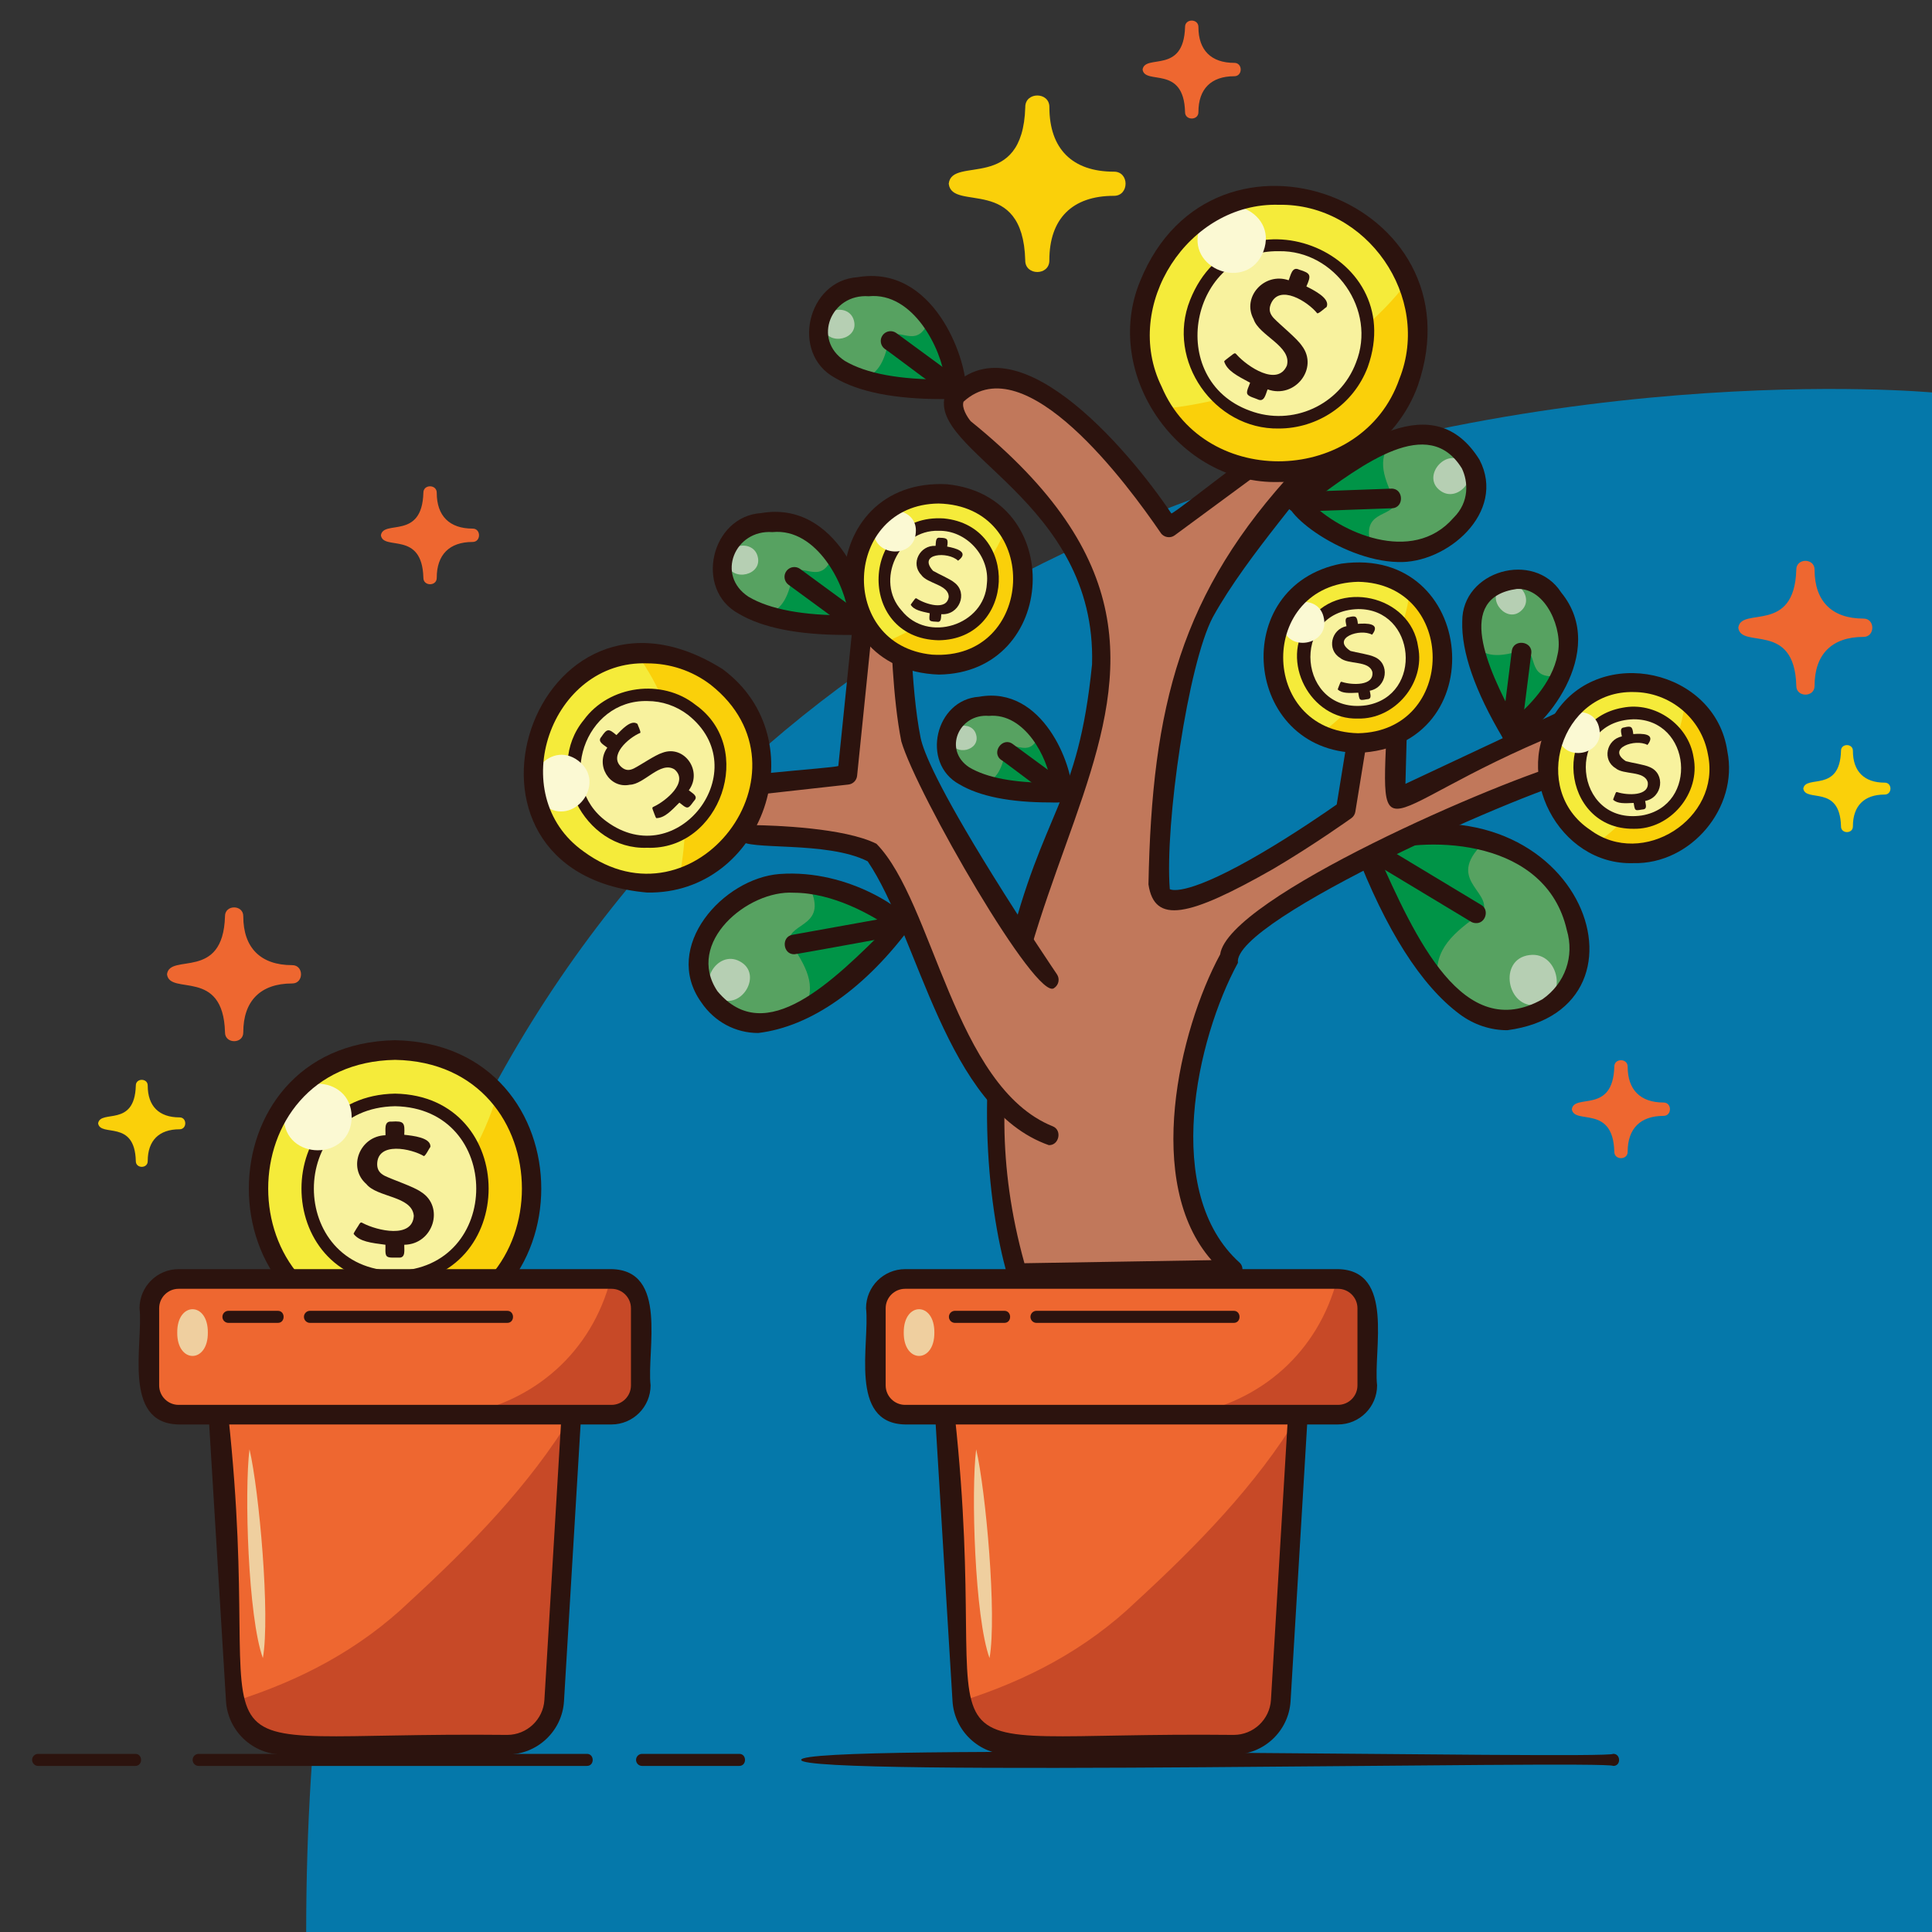 <?xml version="1.0" encoding="utf-8"?>
<!-- Generator: Adobe Illustrator 25.0.1, SVG Export Plug-In . SVG Version: 6.00 Build 0)  -->
<svg version="1.1" id="Layer_1" xmlns="http://www.w3.org/2000/svg" xmlns:xlink="http://www.w3.org/1999/xlink" x="0px" y="0px"
	 viewBox="0 0 500 500" style="enable-background:new 0 0 500 500;" xml:space="preserve">
<rect x="0" y="0" width="500" height="500" fill="#333333" stroke="none"/>
<style type="text/css">
	.st0{fill:#0578AA;}
	.st1{fill:#F5EB3A;}
	.st2{fill:#FAD00A;}
	.st3{fill:#F8F29E;}
	.st4{fill:#2C130E;}
	.st5{fill:#FBF9D3;}
	.st6{fill:#57A261;}
	.st7{fill:#B6CFB3;}
	.st8{fill:#009447;}
	.st9{fill:#EE6730;}
	.st10{fill:#EFCF9F;}
	.st11{fill:#C74927;}
	.st12{fill:#C1785B;}
</style>
<path class="st0" d="M500,101.57c0,0-420.76-39.18-420.76,398.43c7.92,0,420.76,0,420.76,0V101.57z"/>
<g id="Objects_1">
	<g>
		<g>
			<path class="st1" d="M138.09,307.61c-0.8,47.13-70.91,47.12-71.71,0C67.19,260.48,137.29,260.48,138.09,307.61z"/>
		</g>
		<g>
			<path class="st2" d="M128.65,283.37c-6.99,23.43-25.63,42.08-47.72,53.07C115.59,361.76,157.46,315.04,128.65,283.37z"/>
		</g>
		<g>
			<path class="st3" d="M125.18,307.61c-0.52,30.16-45.38,30.16-45.89,0C79.81,277.44,124.67,277.45,125.18,307.61z"/>
			<path class="st4" d="M102.24,332.18c-32.29-0.58-32.29-48.57,0-49.15C134.53,283.61,134.53,331.6,102.24,332.18z M102.24,286.29
				c-28.02,0.5-28.01,42.14,0,42.64C130.26,328.42,130.25,286.78,102.24,286.29z"/>
		</g>
		<g>
			<path class="st5" d="M91.01,289.08c-0.05,11.49-17.51,11.48-17.56,0C73.5,277.59,90.96,277.59,91.01,289.08z"/>
		</g>
		<g>
			<g>
				<path class="st4" d="M100.12,325.12c-0.58-0.46-0.3-2.29-0.37-2.98c-3.78-0.49-6.68-0.82-8.23-2.8
					c-0.04-0.29,1.37-2.29,1.5-2.59c0.33-0.49,0.51-0.43,0.97-0.16c3.63,1.88,12.77,4.06,13.1-1.95c-0.47-5.18-9.48-4.7-12.28-8.21
					c-4.94-4.3-1.69-12.44,4.95-12.63c0.08-1.26-0.5-3.72,1.54-3.53c3.25-0.21,3.5,0.24,3.32,3.41c2.17,0.24,6.92,0.7,6.77,3.12
					c-0.28,0.31-1.26,2.38-1.7,2.39c-3.27-1.95-11.98-3.8-12.08,2.07c-0.01,1.53,0.7,2.4,1.99,3.06c2.36,1.13,7.41,2.76,9.35,4.14
					c6.19,3.86,3.19,13.58-4.32,13.68c-0.07,1.26,0.47,3.54-1.54,3.32C102.38,325.41,100.59,325.65,100.12,325.12z"/>
			</g>
		</g>
		<g>
			<path class="st4" d="M102.24,346c-50.46-0.9-50.45-75.89,0-76.79C152.7,270.12,152.69,345.1,102.24,346z M102.24,274.29
				c-43.78,0.79-43.77,65.84,0,66.62C146.02,340.13,146.01,275.07,102.24,274.29z"/>
		</g>
	</g>
	<g>
		<g>
			<path class="st6" d="M222.53,161.73c0,0-2.46-28.83-25.24-26.42c-10.95,1.16-14.33,15.68-4.86,21.31
				C197.94,159.9,207.2,162.17,222.53,161.73z"/>
		</g>
		<g>
			<path class="st7" d="M196.07,143.96c-1.28-4.73-9.25-2.92-7.86,2C189.48,150.69,197.45,148.88,196.07,143.96z"/>
		</g>
		<g>
			<path class="st8" d="M222.53,161.73c0,0-0.91-10.7-6.78-18.52c-2.95,8.72-7.6,2.45-10.4,4.92c-1.25,5.86-2.51,9.62-7.26,11
				C203.7,160.97,211.56,162.05,222.53,161.73z"/>
		</g>
		<g>
			<path class="st4" d="M222.53,164.27c-0.52,0-1.05-0.16-1.5-0.49l-16.96-12.44c-1.13-0.83-1.38-2.42-0.55-3.55
				c0.83-1.13,2.42-1.38,3.55-0.55l16.96,12.44C226.02,161.03,224.89,164.36,222.53,164.27z"/>
		</g>
		<g>
			<path class="st4" d="M218.81,164.32c-12.22,0-21.52-1.85-27.68-5.52c-11.53-6.29-7.13-25.19,5.89-26.02
				c19.66-3.32,28.07,20.91,28.04,28.73C225.22,164.94,221.07,164.26,218.81,164.32z M199.9,137.71
				c-9.74-0.71-14.69,11.17-6.18,16.73c5.51,3.27,14.2,4.89,25.86,4.8C218.85,151.64,211.53,136.55,199.9,137.71z"/>
		</g>
	</g>
	<g>
		<g>
			<path class="st6" d="M233.65,239.36c0,0-30.66-24.52-49.57,0.14c-9.09,11.86,2.04,28.75,16.42,24.7
				C208.88,261.84,219.77,254.86,233.65,239.36z"/>
		</g>
		<g>
			<path class="st7" d="M191.44,248.79c-5.85-3.16-11.52,6.36-5.38,9.6C191.92,261.55,197.58,252.03,191.44,248.79z"/>
		</g>
		<g>
			<path class="st8" d="M233.65,239.36c0,0-11.38-9.1-24.55-10.64c5.83,11.2-4.82,9.8-4.88,14.83c4.59,6.71,7.12,11.46,4.04,17.42
				C215.31,257.18,223.72,250.45,233.65,239.36z"/>
		</g>
		<g>
			<path class="st4" d="M205.57,246.96c-2.99,0.08-3.45-4.58-0.45-5.04c0,0,28.08-5.06,28.08-5.06c1.38-0.25,2.7,0.67,2.95,2.05
				c0.25,1.38-0.67,2.7-2.05,2.95C233.51,241.92,206.17,246.98,205.57,246.96z"/>
		</g>
		<g>
			<path class="st4" d="M196.22,267.34c-5.82,0-11.29-2.85-14.74-7.95c-10.28-14.4,5.7-32.09,20.25-33.2
				c18.24-1.34,33.36,9.96,34.46,12.97C223.99,255.84,209.81,265.71,196.22,267.34z M205.41,231.04
				c-11.88-0.75-28.18,12.93-19.73,25.49c12.42,14.9,29.94-2.6,44.16-16.78C225.57,236.87,215.66,231.04,205.41,231.04z"/>
		</g>
	</g>
	<g>
		<g>
			<path class="st6" d="M352.99,218.88c0,0,44.37-14.25,54.93,21.1c5.08,16.99-14.41,31.03-28.65,20.46
				C370.98,254.28,361.85,241.94,352.99,218.88z"/>
		</g>
		<g>
			<path class="st7" d="M395.83,247.17c7.83-1.04,10.09,11.92,1.91,12.93C389.92,261.13,387.65,248.17,395.83,247.17z"/>
		</g>
		<g>
			<path class="st8" d="M352.99,218.88c0,0,16.47-5.29,31.72-1.43c-11.23,10.03,1.27,12.96-0.85,18.51
				c-7.93,5.5-12.74,9.71-11.85,17.62C365.81,246.39,359.33,235.38,352.99,218.88z"/>
		</g>
		<g>
			<path class="st4" d="M382,238.9c-0.45,0-0.9-0.12-1.31-0.36l-29.01-17.48c-1.2-0.72-1.59-2.29-0.87-3.49
				c0.72-1.2,2.29-1.59,3.49-0.87l29.01,17.48C385.52,235.41,384.48,239,382,238.9z"/>
		</g>
		<g>
			<path class="st4" d="M390.1,266.62c-4.32,0-8.62-1.38-12.33-4.14c-9.98-7.41-19.11-21.77-27.14-42.69
				c-0.53-1.31,0.23-2.93,1.6-3.33C408.37,198.14,431.81,261.07,390.1,266.62z M356.39,220.59c9.92,22.26,22.28,49.6,42.83,37.99
				c5.83-4.09,8.29-11.11,6.27-17.88C400.15,217.25,370.43,216.24,356.39,220.59z"/>
		</g>
	</g>
	<g>
		<g>
			<path class="st6" d="M274.9,205.09c0,0-2.07-24.27-21.24-22.24c-9.22,0.98-12.06,13.2-4.09,17.94
				C254.2,203.55,261.99,205.46,274.9,205.09z"/>
		</g>
		<g>
			<path class="st7" d="M252.62,190.13c-1.08-3.98-7.78-2.46-6.62,1.69C247.08,195.8,253.79,194.28,252.62,190.13z"/>
		</g>
		<g>
			<path class="st8" d="M274.9,205.09c0,0-0.77-9.01-5.7-15.59c-2.45,7.3-6.36,2.08-8.76,4.14c-1.06,4.93-2.12,8.1-6.11,9.26
				C259.05,204.45,265.66,205.36,274.9,205.09z"/>
		</g>
		<g>
			<path class="st4" d="M274.89,207.63c-0.56,0.8-15.11-10.7-15.78-10.96c-2.68-1.91,0.37-6.09,3.01-4.1
				c0,0,14.27,10.47,14.27,10.47C278.39,204.39,277.25,207.72,274.89,207.63z"/>
		</g>
		<g>
			<path class="st4" d="M271.77,207.67c-10.36,0-18.26-1.58-23.51-4.7c-10.04-5.47-6.21-21.93,5.12-22.65
				c16.59-2.99,24.21,17.99,24.04,24.55C277.62,208.03,273.93,207.71,271.77,207.67z M255.91,185.27
				c-7.79-0.64-11.89,8.86-5.05,13.33c4.5,2.67,11.58,4.02,21.08,3.99C271.15,196.19,265.28,184.43,255.91,185.27z"/>
		</g>
	</g>
	<g>
		<g>
			<path class="st6" d="M335.4,129.89c0,0,23.28,24.79,42.52,5.97c9.25-9.05,1.78-24.9-11.05-23.19
				C359.4,113.66,349.21,118.31,335.4,129.89z"/>
		</g>
		<g>
			<path class="st7" d="M372.75,126.99c4.63,3.43,10.66-4.04,5.79-7.57C373.91,115.99,367.88,123.46,372.75,126.99z"/>
		</g>
		<g>
			<path class="st8" d="M335.4,129.89c0,0,8.64,9.2,19.74,12.14c-3.62-10.32,5.34-7.81,6.01-12.11c-3.11-6.32-4.69-10.7-1.33-15.43
				C353.31,116.86,345.28,121.6,335.4,129.89z"/>
		</g>
		<g>
			<path class="st4" d="M335.4,132.43c-3.23,0.06-3.34-5.02-0.09-5.08c0,0,24.7-0.89,24.7-0.89c3.28-0.17,3.49,5.01,0.18,5.08
				C360.04,131.53,335.53,132.44,335.4,132.43z"/>
		</g>
		<g>
			<path class="st4" d="M361.69,145.45c-14.82-0.37-32.52-14.16-27.93-17.51c17.15-13.38,37.34-27.91,49.13-8.96
				C389.99,132.6,374.38,145.99,361.69,145.45z M339.23,130.03c7.35,7.59,26.21,16.32,36.91,4.01c4.22-4.12,3.81-9.49,2.18-12.83
				C369.71,107.28,352.89,119.91,339.23,130.03z M335.4,129.89L335.4,129.89L335.4,129.89z"/>
		</g>
	</g>
	<g>
		<g>
			<path class="st6" d="M247.45,100.69c0,0-2.46-28.83-25.24-26.42c-10.95,1.16-14.33,15.68-4.86,21.31
				C222.86,98.86,232.12,101.14,247.45,100.69z"/>
		</g>
		<g>
			<path class="st7" d="M220.98,82.92c-1.28-4.73-9.25-2.92-7.86,2C214.4,89.65,222.37,87.84,220.98,82.92z"/>
		</g>
		<g>
			<path class="st8" d="M247.45,100.69c0,0-0.91-10.7-6.78-18.52c-2.95,8.72-7.6,2.45-10.4,4.92c-1.26,5.86-2.51,9.62-7.26,11
				C228.62,99.93,236.48,101.01,247.45,100.69z"/>
		</g>
		<g>
			<path class="st4" d="M247.44,103.23c-0.2,1.03-18.02-12.81-18.46-12.93c-1.13-0.83-1.38-2.42-0.55-3.55
				c0.83-1.13,2.42-1.38,3.55-0.55l16.96,12.44C250.94,99.99,249.8,103.32,247.44,103.23z"/>
		</g>
		<g>
			<path class="st4" d="M243.73,103.28c-12.21,0-21.52-1.85-27.68-5.52c-11.53-6.29-7.13-25.19,5.89-26.02
				c19.66-3.32,28.07,20.91,28.04,28.73C250.14,103.9,245.99,103.22,243.73,103.28z M224.82,76.67
				c-9.74-0.71-14.69,11.17-6.18,16.73c5.51,3.27,14.2,4.89,25.86,4.8C243.76,90.6,236.45,75.52,224.82,76.67z"/>
		</g>
	</g>
	<g>
		<g>
			<path class="st6" d="M391.12,189.69c0,0,24.01-16.15,10.84-34.89c-6.33-9.01-20.67-4.91-20.99,6.1
				C380.79,167.31,383.29,176.51,391.12,189.69z"/>
		</g>
		<g>
			<path class="st7" d="M393.81,157.93c3.52-3.41-1.93-9.5-5.57-5.9C384.73,155.44,390.18,161.53,393.81,157.93z"/>
		</g>
		<g>
			<path class="st8" d="M391.12,189.69c0,0,8.91-5.99,12.9-14.91c-9.06,1.65-5.83-5.45-9.35-6.71c-5.73,1.75-9.63,2.47-13.14-1
				C382.64,172.86,385.52,180.26,391.12,189.69z"/>
		</g>
		<g>
			<path class="st4" d="M391.13,192.23c-1.52,0.01-2.73-1.35-2.52-2.86c0,0,2.64-20.86,2.64-20.86c0.37-3.27,5.51-2.63,5.04,0.64
				c0,0-2.64,20.86-2.64,20.86C393.48,191.3,392.39,192.23,391.13,192.23z"/>
		</g>
		<g>
			<path class="st4" d="M391.12,192.23c-0.88,0-1.74-0.48-2.19-1.24c-7.2-12.12-10.74-22.27-10.5-30.17
				c-0.1-13.13,18.56-18.46,25.61-7.48C416.56,168.63,399.07,189.76,391.12,192.23z M392.6,152.41
				c-16.16,2.21-7.59,20.55-0.72,33.51c3.42-2.83,9.84-9.02,11.23-16.59C404.6,163.06,400.18,152.11,392.6,152.41z"/>
		</g>
	</g>
	<g>
		<g>
			<path class="st9" d="M131.28,451.53c-95.07-0.68-63.58,15.64-76.03-104.4h93.96l-5.77,92.97
				C143.04,446.53,137.72,451.53,131.28,451.53z"/>
		</g>
		<g>
			<path class="st10" d="M64.57,375.08c2.49,10.67,5.4,42.98,3.46,54.03C64.19,418.51,63.21,385.93,64.57,375.08z"/>
		</g>
		<g>
			<path class="st11" d="M106.1,414.41c-13.18,12.63-28.57,20.52-45.06,25.77c0.44,6.39,5.74,11.35,12.15,11.35h58.09
				c6.44,0,11.76-5.01,12.16-11.43l4.59-73.85C137.14,384.32,121.62,400.13,106.1,414.41z"/>
		</g>
		<g>
			<path class="st9" d="M155.53,366.11H48.95c-5.69,0-10.3-4.61-10.3-10.3v-14.52c0-5.69,4.61-10.3,10.3-10.3h106.58
				c5.69,0,10.3,4.61,10.3,10.3v14.52C165.83,361.5,161.22,366.11,155.53,366.11z"/>
		</g>
		<g>
			<path class="st10" d="M53.79,344.87c0.07,8.06-7.99,8.06-7.92,0C45.8,336.81,53.87,336.81,53.79,344.87z"/>
		</g>
		<g>
			<path class="st11" d="M158.25,331h-0.21c-4.95,18.91-19.65,31.81-38.61,35.12h38.82c4.19,0,7.58-3.39,7.58-7.58v-19.96
				C165.83,334.39,162.43,331,158.25,331z"/>
		</g>
		<g>
			<g>
				<path class="st4" d="M131.28,454.07H73.19c-7.76,0-14.22-6.07-14.7-13.81l-4.48-73.63c-0.22-3.26,4.9-3.62,5.07-0.31
					c10.53,97.21-19.02,81.67,72.19,82.67c5.08,0,9.31-3.97,9.62-9.04l4.42-73.64c0.08-1.4,1.29-2.46,2.69-2.38
					c1.4,0.08,2.47,1.29,2.38,2.69l-4.42,73.65C145.5,448.01,139.04,454.07,131.28,454.07z"/>
			</g>
			<g>
				<path class="st4" d="M158.25,368.65H46.23c-14.73-0.27-9.1-21-10.12-30.08c0-5.58,4.54-10.12,10.12-10.12h112.02
					c14.73,0.27,9.1,21,10.12,30.08C168.37,364.11,163.83,368.65,158.25,368.65z M46.23,333.54c-2.78,0-5.04,2.26-5.04,5.04v19.96
					c0,2.78,2.26,5.04,5.04,5.04h112.02c2.78,0,5.04-2.26,5.04-5.04v-19.96c0-2.78-2.26-5.04-5.04-5.04H46.23z"/>
			</g>
		</g>
		<g>
			<path class="st4" d="M71.88,342.36H59.12c-0.86,0-1.56-0.7-1.56-1.56c0-0.86,0.7-1.56,1.56-1.56h12.76
				C73.9,339.21,73.91,342.39,71.88,342.36z"/>
		</g>
		<g>
			<path class="st4" d="M131.25,342.36H80.22c-0.86,0-1.56-0.7-1.56-1.56c0-0.86,0.7-1.56,1.56-1.56h51.03
				C133.26,339.21,133.29,342.39,131.25,342.36z"/>
		</g>
	</g>
	<g>
		<g>
			<path class="st9" d="M319.3,451.53c-95.07-0.68-63.58,15.64-76.03-104.4h93.96l-5.77,92.97
				C331.06,446.53,325.74,451.53,319.3,451.53z"/>
		</g>
		<g>
			<path class="st10" d="M252.63,375.08c2.49,10.67,5.4,42.98,3.46,54.03C252.25,418.51,251.28,385.93,252.63,375.08z"/>
		</g>
		<g>
			<path class="st11" d="M294.12,414.41c-13.18,12.63-28.57,20.52-45.06,25.77c0.44,6.39,5.74,11.35,12.15,11.35h58.09
				c6.44,0,11.76-5.01,12.16-11.43l4.59-73.85C325.16,384.32,309.64,400.13,294.12,414.41z"/>
		</g>
		<g>
			<path class="st9" d="M343.55,366.11H236.97c-5.69,0-10.3-4.61-10.3-10.3v-14.52c0-5.69,4.61-10.3,10.3-10.3h106.58
				c5.69,0,10.3,4.61,10.3,10.3v14.52C353.85,361.5,349.24,366.11,343.55,366.11z"/>
		</g>
		<g>
			<path class="st10" d="M241.81,344.87c0.07,8.06-7.99,8.06-7.92,0C233.82,336.81,241.89,336.81,241.81,344.87z"/>
		</g>
		<g>
			<path class="st11" d="M346.27,331h-0.21c-4.95,18.91-19.65,31.81-38.61,35.12h38.82c4.19,0,7.58-3.39,7.58-7.58v-19.96
				C353.85,334.39,350.45,331,346.27,331z"/>
		</g>
		<g>
			<g>
				<path class="st4" d="M319.3,454.07h-58.09c-7.76,0-14.22-6.07-14.7-13.81l-4.48-73.63c-0.22-3.26,4.9-3.62,5.07-0.31
					c10.53,97.21-19.02,81.67,72.19,82.67c5.08,0,9.31-3.97,9.63-9.04l4.42-73.64c0.08-1.4,1.29-2.46,2.69-2.38
					c1.4,0.08,2.47,1.29,2.38,2.69L334,440.26C333.52,448.01,327.06,454.07,319.3,454.07z"/>
			</g>
			<g>
				<path class="st4" d="M346.27,368.65H234.25c-14.73-0.27-9.1-21-10.12-30.08c0-5.58,4.54-10.12,10.12-10.12h112.02
					c14.73,0.27,9.1,21,10.12,30.08C356.39,364.11,351.85,368.65,346.27,368.65z M234.25,333.54c-2.78,0-5.04,2.26-5.04,5.04v19.96
					c0,2.78,2.26,5.04,5.04,5.04h112.02c2.78,0,5.04-2.26,5.04-5.04v-19.96c0-2.78-2.26-5.04-5.04-5.04H234.25z"/>
			</g>
		</g>
		<g>
			<path class="st4" d="M259.9,342.36h-12.76c-0.86,0-1.56-0.7-1.56-1.56c0-0.86,0.7-1.56,1.56-1.56h12.76
				C261.92,339.21,261.93,342.39,259.9,342.36z"/>
		</g>
		<g>
			<path class="st4" d="M319.27,342.36h-51.03c-0.86,0-1.56-0.7-1.56-1.56c0-0.86,0.7-1.56,1.56-1.56h51.03
				C321.28,339.21,321.31,342.39,319.27,342.36z"/>
		</g>
	</g>
	<g>
		<g>
			<path class="st4" d="M34.99,457.02H9.87c-0.86,0-1.56-0.7-1.56-1.56c0-0.86,0.7-1.56,1.56-1.56h25.12
				C37.01,453.86,37.02,457.05,34.99,457.02z"/>
		</g>
		<g>
			<path class="st4" d="M191.29,457.02h-25.12c-0.86,0-1.56-0.7-1.56-1.56c0-0.86,0.7-1.56,1.56-1.56h25.12
				C193.31,453.86,193.32,457.05,191.29,457.02z"/>
		</g>
		<g>
			<path class="st4" d="M151.87,457.02H51.41c-0.86,0-1.56-0.7-1.56-1.56c0-0.86,0.7-1.56,1.56-1.56h100.46
				C153.87,453.86,153.92,457.05,151.87,457.02z"/>
		</g>
		<g>
			<path class="st4" d="M417.5,457.02c-1.62-1.52-210.46,2.94-210.15-1.56c-0.38-4.51,208.61-0.04,210.15-1.57
				C419.47,453.86,419.58,457.05,417.5,457.02z"/>
		</g>
	</g>
	<g>
		<path class="st12" d="M263.2,329.49c-18.66-63.51,12.46-99.56,21.96-157.33c2.74-32.93-35.68-61.29-35.68-61.29
			s-10.06-10.98,8.23-12.81c18.29-1.83,44.82,38.42,44.82,38.42l34.76-25.61l0.91,10.98c-28.55,30.71-37.73,58.73-38.42,107.02
			c0,15.55,48.48-19.21,48.48-19.21l6.4-39.33l7.32,1.83l-0.91,34.76l44.82-21.04l3.66,12.81c0,0-80.5,26.53-91.47,49.4
			c-10.98,22.87-21.04,57.63,0.91,80.5L263.2,329.49z"/>
		<path class="st4" d="M263.2,332.03c-1.11,0-2.1-0.72-2.43-1.79c-5.55-18.96-8.51-53.85-0.02-83.74
			c9.23-37.49,18.22-38.15,21.87-74.55c1.27-42.48-42.8-55.11-37.98-69.81c16.79-22.07,47.41,14.14,58.5,30.74
			c1.23-0.08,34.1-26.93,35.2-24.32c2.5,0.45,1.84,11.42,2.4,13.08c0.16,2.49-17.8,21.63-26.85,38.06
			c-6.43,12.09-12.48,53.59-11.15,70.41c0.71,0.36,5.18,1.6,24.15-9.58c8.56-5.05,16.49-10.53,19.05-12.33l6.23-38.28
			c0.2-1.43,1.73-2.44,3.13-2.06c1.93,0.92,9.61,1,9.24,4.36c0,0-0.81,30.64-0.81,30.64l41.09-19.29c1.36-0.67,3.14,0.13,3.52,1.6
			c0,0,3.66,12.81,3.66,12.81c0.37,1.31-0.35,2.69-1.65,3.11c-12.85,2.22-91.66,36.99-89.97,48.08
			c-10.74,19.72-19.69,59.53,0.46,77.63c1.55,1.48,0.35,4.35-1.79,4.3C319,331.12,263.24,332.03,263.2,332.03z M251.21,109
			c87.25,70.57-14.53,115.74,13.91,217.92l48.42-0.79c-17.54-19.93-8.44-59.43,2.24-79.14c2.02-14.67,72.87-45.24,90.65-49.93
			l-2.17-7.61c-52.82,21.56-46.13,36.47-44.88-15.32l-2.66-0.66l-5.96,36.61c-0.11,0.67-0.48,1.26-1.03,1.66
			c-0.1,0.07-9.7,6.94-20.26,13.16c-21.83,12.42-30.7,14.36-32.25,3.98c0.89-46.07,8.25-75.55,38.34-107.84l-0.45-5.41l-31.1,22.91
			c-1.12,0.86-2.87,0.55-3.63-0.65c-8.49-12.41-34.99-48.55-51.01-33.94C248.8,105.47,250.29,107.9,251.21,109z"/>
	</g>
	<g>
		<path class="st12" d="M271.43,253.57c-16.02-24.75-42.52-57.02-38.42-96.96l-9.15-0.91l-4.57,44.82l-32.93,3.66l7.32,11.89
			c0,0,22.87,0,32.02,4.57c9.15,4.57,17.38,60.37,45.74,73.18"/>
		<path class="st4" d="M271.43,296.36c-26.76-9.42-33.57-53.86-46.87-73.45c-10.67-5.41-31.23-2.67-33.05-5.51
			c-0.44-1.55-9.09-12.61-7.44-14.34c-0.91-2.38,32.01-4.22,32.89-4.84l4.37-42.78c0.14-1.39,1.38-2.41,2.78-2.27l9.15,0.91
			c1.3,0.13,2.29,1.22,2.29,2.53c0,0.21,0.03,20.95,2.69,34.26c0.74,3.71,4.56,12.85,18.53,35.39
			c8.45,13.63,16.68,25.76,16.76,25.88c0.79,1.16,0.49,2.74-0.67,3.53c-4.38,4.11-35.7-50.4-39.6-63.8
			c-2.25-11.28-2.69-27.07-2.77-32.96l-4.35-0.44l-4.32,42.3c-0.12,1.19-1.06,2.14-2.25,2.27l-28.94,3.22l4.48,7.28
			c5.27,0.08,23.41,0.67,31.72,4.83c14.76,15.06,20.11,62.91,45.65,73.13C274.95,292.51,274.07,296.47,271.43,296.36z"/>
	</g>
	<g>
		<g>
			<path class="st1" d="M364.53,98.95c-17.34,43.83-82.96,19.15-67.12-25.24C314.76,29.88,380.37,54.56,364.53,98.95z"/>
		</g>
		<g>
			<path class="st2" d="M364.23,72.94c-14.78,19.47-38.8,30.37-63.35,32.88C324.41,141.71,380.04,112.72,364.23,72.94z"/>
		</g>
		<g>
			<path class="st3" d="M352.45,94.41c-11.1,28.05-53.09,12.25-42.96-16.16C320.59,50.2,362.59,66,352.45,94.41z"/>
			<path class="st4" d="M330.95,110.9c-16.73,0.29-29.21-17.6-22.97-33.22c11.91-30.02,56.83-13.13,46,17.3l0,0
				C350.27,104.82,340.89,110.9,330.95,110.9z M331,65.01c-23.09-0.41-29.57,33.29-7.53,41.28c11,4.14,23.32-1.45,27.46-12.45l0,0
				C356.34,80.28,345.51,64.75,331,65.01z M352.45,94.41L352.45,94.41L352.45,94.41z"/>
		</g>
		<g>
			<path class="st5" d="M326.98,65.03c-4.09,10.73-20.44,4.58-16.44-6.18C314.63,48.12,330.98,54.27,326.98,65.03z"/>
		</g>
		<g>
			<g>
				<path class="st4" d="M322.82,101.97c-0.39-0.63,0.52-2.25,0.71-2.92c-3.37-1.79-5.97-3.12-6.72-5.51
					c0.07-0.28,2.09-1.67,2.32-1.9c0.48-0.34,0.63-0.22,0.97,0.19c2.73,3.04,10.52,8.29,12.94,2.79c1.38-5.01-7.22-7.74-8.61-12.01
					c-3.11-5.76,2.8-12.24,9.07-10.08c0.52-1.15,0.84-3.66,2.68-2.76c3.12,0.95,3.19,1.46,1.91,4.36c1.95,0.99,6.23,3.09,5.24,5.31
					c-0.37,0.19-2.02,1.79-2.44,1.64c-2.37-2.98-9.87-7.78-12.04-2.32c-0.55,1.43-0.19,2.49,0.78,3.56
					c1.81,1.89,5.96,5.19,7.29,7.16c4.44,5.8-1.79,13.83-8.86,11.29c-0.51,1.15-0.8,3.48-2.61,2.57
					C324.84,103.04,323.08,102.64,322.82,101.97z"/>
			</g>
		</g>
		<g>
			<path class="st4" d="M330.99,124.74c-25.94,0.74-45.86-27.86-35.95-51.93c18.97-46.93,88.47-20.85,71.88,27.03l0,0
				C361.6,114.6,346.58,124.89,330.99,124.74z M330.96,53c-23.39-0.69-40.71,26.03-30.32,47.09c11.32,26.71,51.98,25.37,61.52-2.03
				l0,0C370.6,76.84,353.68,52.61,330.96,53z"/>
		</g>
	</g>
	<g>
		<g>
			<path class="st1" d="M185.49,175.2c30.61,24.17-4.57,70.3-35.98,47.18C118.91,198.21,154.08,152.09,185.49,175.2z"/>
		</g>
		<g>
			<path class="st2" d="M164.81,169.25c11.91,16.35,14.83,37.98,10.98,58.03C209.83,217.17,200.09,166.19,164.81,169.25z"/>
		</g>
		<g>
			<path class="st3" d="M179.01,183.7c19.59,15.47-2.92,44.99-23.03,30.2C136.4,198.42,158.91,168.9,179.01,183.7z"/>
			<path class="st4" d="M167.48,219.4c-16.38,0.63-26.9-20.34-16.37-33.1c6.53-8.95,20.22-10.79,28.89-3.89l0,0
				C195.76,193.57,186.42,220.13,167.48,219.4z M167.54,181.43c-16.28-0.39-23.73,21.59-10.56,31.17
				c18.4,13.52,38.96-13.5,21.05-27.61l0,0C174.97,182.66,171.31,181.43,167.54,181.43z"/>
		</g>
		<g>
			<path class="st5" d="M149.68,196.89c7.53,5.8-1.23,17.29-8.81,11.56C133.33,202.65,142.1,191.16,149.68,196.89z"/>
		</g>
		<g>
			<g>
				<path class="st4" d="M177.96,208.97c-0.59,0.16-1.66-0.95-2.14-1.25c-2.22,2.24-3.89,3.99-5.97,4.01
					c-0.21-0.12-0.82-2.05-0.95-2.29c-0.16-0.46-0.02-0.55,0.38-0.72c3.06-1.44,9.08-6.37,5.29-9.59
					c-3.64-2.29-7.85,3.88-11.57,3.96c-5.31,1.1-9.03-5.13-5.83-9.59c-0.79-0.68-2.7-1.54-1.55-2.78c1.49-2.24,1.92-2.18,3.91-0.48
					c1.34-1.37,3.79-4.14,5.45-2.89c0.06,0.34,0.94,2.02,0.72,2.32c-2.92,1.17-8.51,5.97-4.7,8.99c1,0.78,1.93,0.74,3.01,0.23
					c1.93-0.98,5.53-3.49,7.41-4.07c5.65-2.14,10.53,4.71,6.84,9.71c0.79,0.68,2.57,1.46,1.41,2.68
					C179.28,207.63,178.55,208.93,177.96,208.97z"/>
			</g>
		</g>
		<g>
			<path class="st4" d="M167.46,230.99c-57.29-5.1-29.21-88.51,19.57-57.81l0,0C211.57,191.35,197.58,231.54,167.46,230.99z
				 M167.53,171.68c-24.93-0.96-37.22,33.99-16.48,48.69c28.73,21.11,60.85-21.02,32.89-43.14l0,0
				C179.05,173.49,173.27,171.68,167.53,171.68z"/>
		</g>
	</g>
	<g>
		<g>
			<path class="st1" d="M373.26,166.3c4.59,28.73-38.02,36.28-43.59,7.73C325.08,145.3,367.69,137.75,373.26,166.3z"/>
		</g>
		<g>
			<path class="st2" d="M364.91,152.59c-1.72,14.99-11.04,28.34-23.29,37.4C365.42,201.64,385.83,168.73,364.91,152.59z"/>
		</g>
		<g>
			<path class="st3" d="M365.41,167.69c2.94,18.39-24.33,23.22-27.9,4.95C334.58,154.25,361.85,149.42,365.41,167.69z"/>
			<path class="st4" d="M351.43,185.96c-12.32,0.4-20.35-14.96-12.91-24.84c7.41-11.45,26.6-7.22,28.49,6.29l0,0
				C368.92,176.78,360.97,186.21,351.43,185.96z M351.49,157.63c-17.95,0.49-15.59,27.51,2.16,24.89
				C368.46,179.99,366.49,157.56,351.49,157.63z"/>
		</g>
		<g>
			<path class="st5" d="M342.64,160.12c1.33,6.91-9.55,8.84-10.68,1.89C330.64,155.1,341.51,153.17,342.64,160.12z"/>
		</g>
		<g>
			<g>
				<path class="st4" d="M352.06,181.04c-0.4-0.21-0.43-1.36-0.54-1.77c-2.35,0.11-4.15,0.22-5.3-0.81
					c-0.05-0.17,0.58-1.54,0.63-1.74c0.15-0.33,0.27-0.32,0.57-0.2c2.41,0.75,8.2,1.09,7.75-2.59c-0.84-3.1-6.27-1.84-8.35-3.67
					c-3.47-2.08-2.37-7.38,1.65-8.21c-0.09-0.77-0.71-2.21,0.56-2.31c1.91-0.49,2.18-0.19,2.39,1.71c2.31-0.18,6.02-0.17,3.67,2.81
					c-3.14-1.73-10.7,0.89-5.58,4.21c1.56,0.43,4.8,0.88,6.13,1.51c4.18,1.68,3.4,7.91-1.15,8.78c0.09,0.77,0.67,2.1-0.58,2.19
					C353.47,180.97,352.41,181.31,352.06,181.04z"/>
			</g>
		</g>
		<g>
			<path class="st4" d="M351.45,194.84c-29.73-0.41-33.72-43.3-4.3-48.97C382.21,140.99,386.84,193.5,351.45,194.84z M351.5,150.57
				c-25.94,0.64-25.81,38.55-0.05,39.19C377.21,189.3,377.2,151.05,351.5,150.57z"/>
		</g>
	</g>
	<g>
		<g>
			<path class="st1" d="M444.52,194.83c4.59,28.73-38.02,36.28-43.59,7.73C396.35,173.83,438.96,166.27,444.52,194.83z"/>
		</g>
		<g>
			<path class="st2" d="M436.18,181.12c-1.72,14.99-11.04,28.34-23.29,37.4C436.68,230.17,457.09,197.26,436.18,181.12z"/>
		</g>
		<g>
			<path class="st3" d="M436.68,196.22c2.94,18.39-24.33,23.22-27.9,4.95C405.85,182.78,433.12,177.95,436.68,196.22z"/>
			<path class="st4" d="M422.72,214.49c-18.82,0.13-21.48-28.1-2.75-31.34c8.33-1.65,17,4.4,18.31,12.79l0,0
				C440.19,205.29,432.25,214.73,422.72,214.49z M422.76,186.15c-17.95,0.51-15.58,27.51,2.16,24.89
				C439.73,208.51,437.75,186.08,422.76,186.15z"/>
		</g>
		<g>
			<path class="st5" d="M413.91,188.64c1.33,6.91-9.55,8.84-10.68,1.89C401.9,183.63,412.78,181.7,413.91,188.64z"/>
		</g>
		<g>
			<g>
				<path class="st4" d="M423.33,209.57c-0.4-0.21-0.43-1.36-0.54-1.77c-2.35,0.11-4.15,0.22-5.3-0.81
					c-0.05-0.17,0.58-1.54,0.63-1.74c0.15-0.33,0.27-0.32,0.57-0.2c2.41,0.75,8.2,1.09,7.75-2.59c-0.84-3.1-6.27-1.84-8.35-3.67
					c-3.47-2.08-2.37-7.38,1.65-8.21c-0.09-0.77-0.71-2.21,0.56-2.31c1.91-0.49,2.18-0.19,2.39,1.71c2.31-0.18,6.02-0.17,3.67,2.81
					c-3.14-1.73-10.7,0.89-5.58,4.21c1.56,0.43,4.8,0.88,6.13,1.51c4.18,1.68,3.4,7.91-1.15,8.78c0.09,0.77,0.67,2.1-0.58,2.19
					C424.73,209.5,423.67,209.84,423.33,209.57z"/>
			</g>
		</g>
		<g>
			<path class="st4" d="M422.68,223.38c-19.25,0.63-31.8-23.38-20.17-38.82c11.69-17.86,41.43-11.37,44.52,9.83l0,0
				C450.01,209.02,437.59,223.76,422.68,223.38z M422.74,179.1c-18.77-0.41-26.85,25.23-11.23,35.65
				c13.59,10.12,33.99-2.83,30.51-19.48l0,0C440.34,185.79,432.05,179.1,422.74,179.1z"/>
		</g>
	</g>
	<g>
		<g>
			<path class="st1" d="M264.97,151.82c-3.01,28.94-46.12,25.2-44.1-3.83C223.88,119.05,266.99,122.8,264.97,151.82z"/>
		</g>
		<g>
			<path class="st2" d="M260.46,136.41c-5.55,14.03-18.01,24.51-32.18,30.09C248.24,183.92,276.48,157.42,260.46,136.41z"/>
		</g>
		<g>
			<path class="st3" d="M257.03,151.13c-1.93,18.52-29.52,16.13-28.22-2.45C230.73,130.16,258.32,132.56,257.03,151.13z"/>
			<path class="st4" d="M242.93,165.7c-21.65-0.46-20.25-32.92,1.35-31.53C264.11,136.12,262.77,165.47,242.93,165.7z M242.9,137.37
				c-10.29-0.35-16.5,12.95-9.58,20.61c6.72,8.51,21.48,3.89,22.09-6.98l1.62,0.14l-1.62-0.14
				C256.19,143.87,250.05,137.19,242.9,137.37z"/>
		</g>
		<g>
			<path class="st5" d="M237,137.91c-0.51,7.02-11.51,6.06-10.8-0.94C226.7,129.96,237.71,130.91,237,137.91z"/>
		</g>
		<g>
			<g>
				<path class="st4" d="M240.68,160.56c-0.33-0.31-0.06-1.43-0.07-1.85c-2.3-0.5-4.07-0.86-4.91-2.16
					c-0.01-0.18,0.96-1.34,1.06-1.52c0.23-0.28,0.34-0.24,0.61-0.05c2.13,1.35,7.64,3.18,8.16-0.5c-0.01-3.21-5.58-3.4-7.12-5.71
					c-2.81-2.91-0.37-7.74,3.72-7.5c0.12-0.77-0.11-2.32,1.14-2.09c1.97,0.02,2.16,0.38,1.86,2.27c2.28,0.43,5.86,1.39,2.82,3.66
					c-2.59-2.48-10.57-1.91-6.48,2.62c1.39,0.82,4.41,2.09,5.53,3.04c3.6,2.71,1.24,8.52-3.39,8.18c-0.11,0.77,0.1,2.2-1.12,1.96
					C242.05,160.86,240.94,160.92,240.68,160.56z"/>
			</g>
		</g>
		<g>
			<path class="st4" d="M242.96,174.58c-34.03-1.18-31.9-50.98,2.09-49.26C276,128.4,273.98,174.2,242.96,174.58z M242.9,130.31
				c-24.62,0.28-26.27,36.7-1.68,39.11C267.96,171.15,269.81,130.95,242.9,130.31z"/>
		</g>
	</g>
	<g>
		<path class="st9" d="M482.25,160.09c-8.15,0-12.64-4.49-12.64-12.64c0.04-3.06-4.78-3.08-4.73,0
			c-0.49,16.88-14.32,9.4-15.01,15.01c0.72,5.6,14.56-1.82,15.01,15.01c-0.04,3.06,4.78,3.07,4.73,0c0-8.15,4.49-12.64,12.64-12.64
			C485.31,164.87,485.33,160.05,482.25,160.09z"/>
	</g>
	<g>
		<path class="st9" d="M430.5,285.33c-5.97,0-9.26-3.29-9.26-9.26c0.03-2.24-3.5-2.25-3.46,0c-0.35,12.32-10.35,6.86-10.99,10.99
			c0.6,4.11,10.67-1.31,10.99,10.99c-0.03,2.24,3.5,2.25,3.46,0c0-5.97,3.29-9.26,9.26-9.26
			C432.74,288.82,432.75,285.3,430.5,285.33z"/>
	</g>
	<g>
		<path class="st9" d="M319.41,16.27c-5.97,0-9.26-3.29-9.26-9.26c0.03-2.24-3.5-2.25-3.46,0c-0.35,12.32-10.35,6.86-10.99,10.99
			c0.6,4.11,10.67-1.31,10.99,10.99c-0.03,2.24,3.5,2.25,3.46,0c0-5.97,3.29-9.26,9.26-9.26C321.65,19.76,321.66,16.23,319.41,16.27
			z"/>
	</g>
	<g>
		<path class="st9" d="M122.29,136.8c-5.97,0-9.26-3.29-9.26-9.26c0.03-2.24-3.5-2.25-3.46,0c-0.35,12.32-10.35,6.86-10.99,10.99
			c0.6,4.11,10.67-1.31,10.99,10.99c-0.03,2.24,3.5,2.25,3.46,0c0-5.97,3.29-9.26,9.26-9.26
			C124.53,140.29,124.54,136.76,122.29,136.8z"/>
	</g>
	<g>
		<path class="st2" d="M487.75,202.55c-5.3,0-8.22-2.92-8.22-8.22c0.03-1.99-3.11-2-3.08,0c-0.3,10.93-9.12,6.08-9.76,9.76
			c0.6,3.66,9.48-1.15,9.76,9.76c-0.03,1.99,3.11,2,3.08,0c0-5.3,2.92-8.22,8.22-8.22C489.74,205.65,489.75,202.52,487.75,202.55z"
			/>
	</g>
	<g>
		<path class="st9" d="M75.6,249.78c-8.15,0-12.64-4.49-12.64-12.64c0.04-3.06-4.78-3.08-4.73,0c-0.49,16.88-14.32,9.4-15.01,15.01
			c0.72,5.6,14.56-1.82,15.01,15.01c-0.04,3.06,4.78,3.07,4.73,0c0-8.15,4.49-12.64,12.64-12.64
			C78.66,254.56,78.68,249.74,75.6,249.78z"/>
	</g>
	<g>
		<path class="st2" d="M46.45,289.18c-5.3,0-8.22-2.92-8.22-8.22c0.03-1.99-3.11-2-3.08,0c-0.3,10.93-9.12,6.08-9.76,9.76
			c0.6,3.66,9.48-1.15,9.76,9.76c-0.03,1.99,3.11,2,3.08,0c0-5.3,2.92-8.22,8.22-8.22C48.44,292.28,48.45,289.15,46.45,289.18z"/>
	</g>
	<g>
		<path class="st2" d="M288.26,44.43c-10.76,0-16.68-5.93-16.68-16.68c0.06-4.04-6.3-4.06-6.24,0
			c-0.66,22.31-19.01,12.43-19.81,19.8c0.83,7.36,19.2-2.44,19.8,19.81c-0.06,4.04,6.3,4.06,6.24,0c0-10.76,5.93-16.68,16.68-16.68
			C292.3,50.73,292.32,44.37,288.26,44.43z"/>
	</g>
</g>
</svg>
